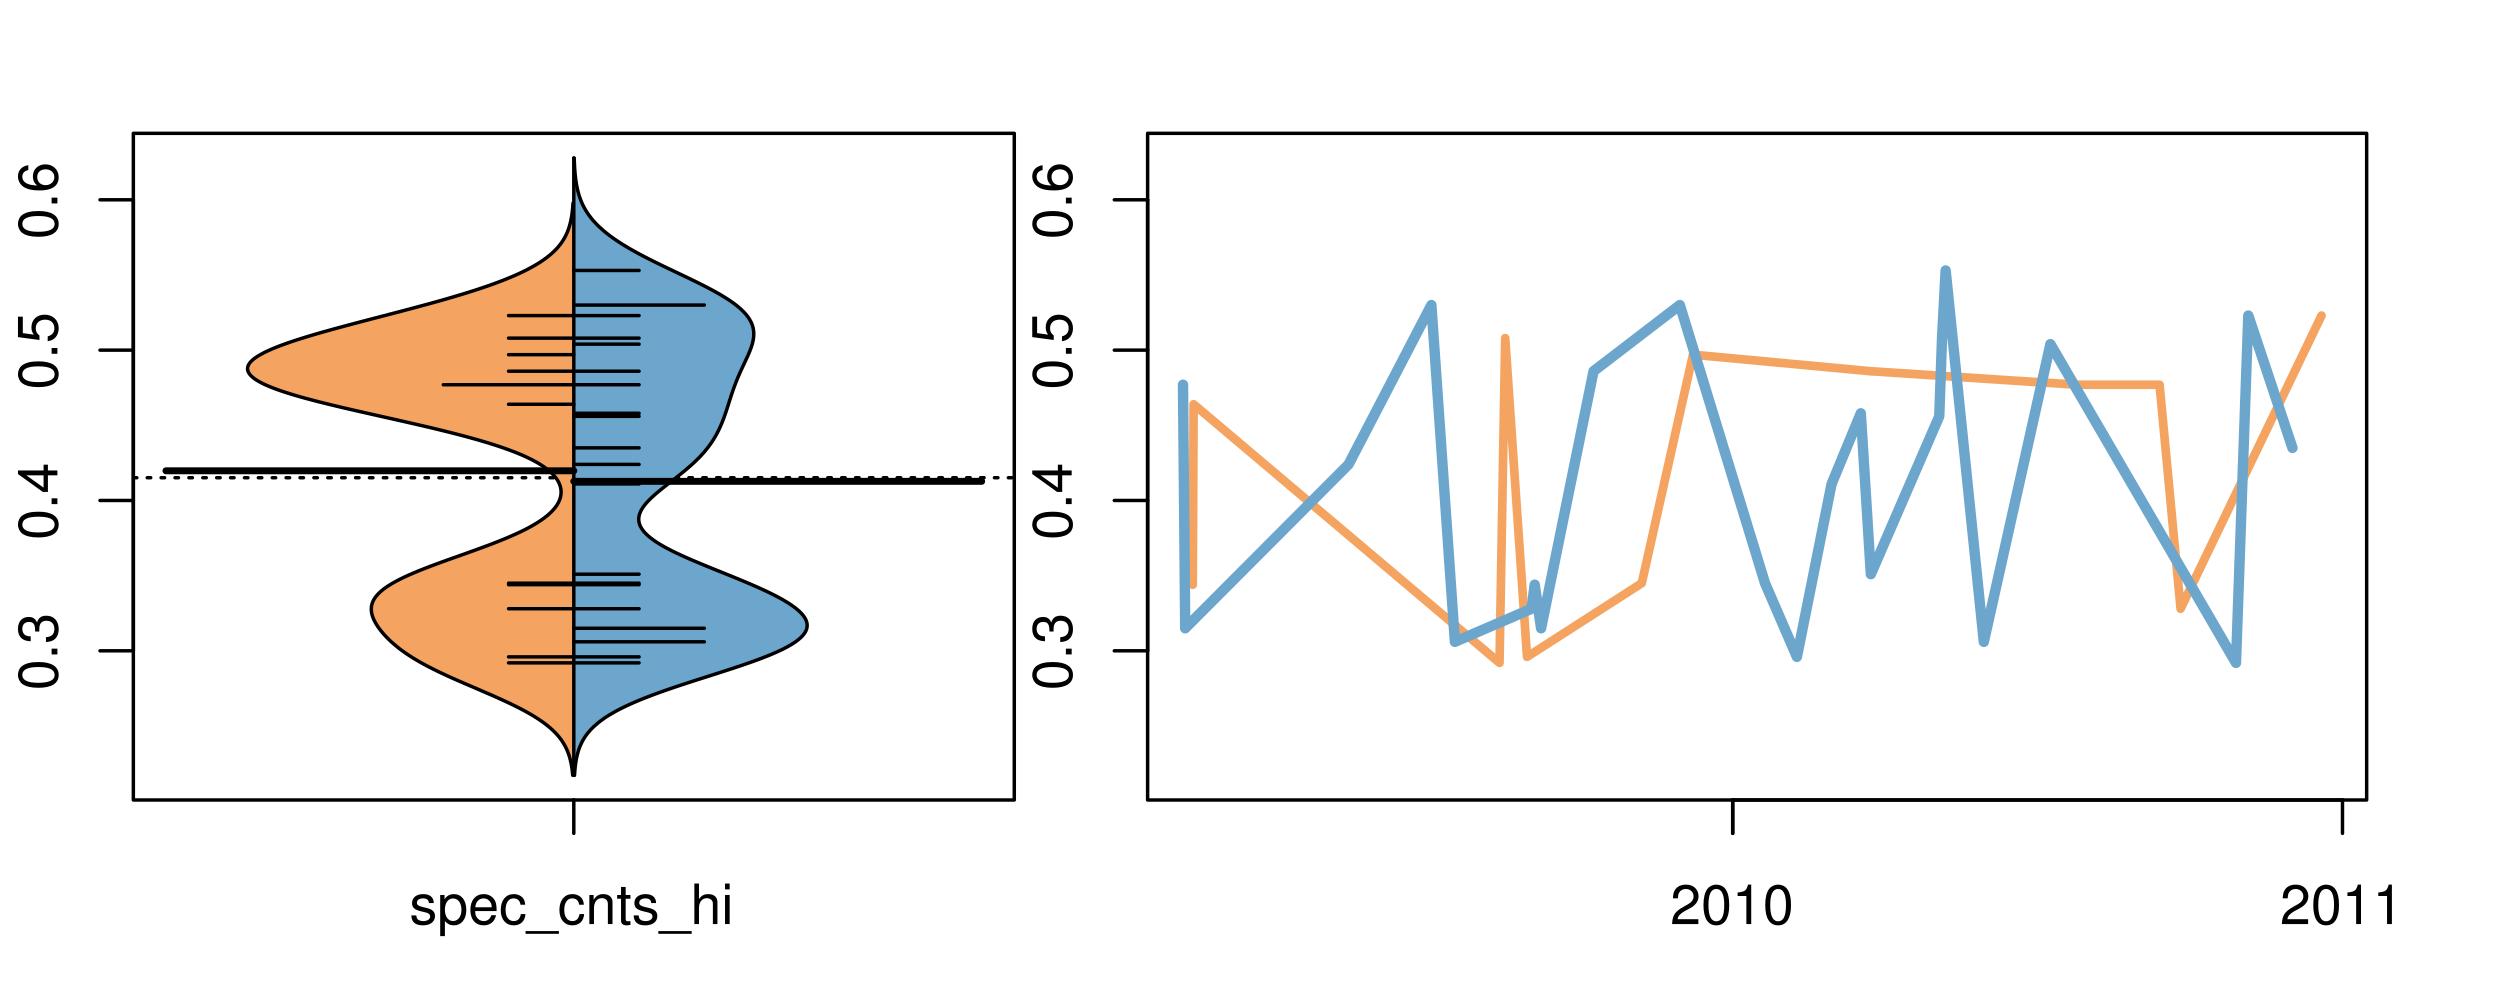 <?xml version="1.0" encoding="UTF-8"?>
<svg xmlns="http://www.w3.org/2000/svg" xmlns:xlink="http://www.w3.org/1999/xlink" width="540pt" height="216pt" viewBox="0 0 540 216" version="1.1">
<defs>
<g>
<symbol overflow="visible" id="glyph0-0">
<path style="stroke:none;" d="M -8.516 -3.297 C -8.516 -2.516 -8.156 -1.781 -7.578 -1.344 C -6.828 -0.797 -5.688 -0.516 -4.109 -0.516 C -1.25 -0.516 0.281 -1.469 0.281 -3.297 C 0.281 -5.094 -1.25 -6.078 -4.047 -6.078 C -5.703 -6.078 -6.797 -5.812 -7.578 -5.25 C -8.172 -4.812 -8.516 -4.109 -8.516 -3.297 Z M -7.578 -3.297 C -7.578 -4.438 -6.422 -5 -4.141 -5 C -1.734 -5 -0.594 -4.453 -0.594 -3.281 C -0.594 -2.156 -1.781 -1.594 -4.109 -1.594 C -6.438 -1.594 -7.578 -2.156 -7.578 -3.297 Z M -7.578 -3.297 "/>
</symbol>
<symbol overflow="visible" id="glyph0-1">
<path style="stroke:none;" d="M -1.25 -2.297 L -1.25 -1.047 L 0 -1.047 L 0 -2.297 Z M -1.25 -2.297 "/>
</symbol>
<symbol overflow="visible" id="glyph0-2">
<path style="stroke:none;" d="M -3.906 -2.656 L -3.906 -3.234 C -3.906 -4.391 -3.391 -4.984 -2.359 -4.984 C -1.297 -4.984 -0.656 -4.328 -0.656 -3.234 C -0.656 -2.078 -1.234 -1.516 -2.469 -1.438 L -2.469 -0.391 C -1.781 -0.438 -1.344 -0.547 -0.953 -0.75 C -0.141 -1.188 0.281 -2.031 0.281 -3.188 C 0.281 -4.938 -0.766 -6.078 -2.375 -6.078 C -3.453 -6.078 -4.062 -5.656 -4.406 -4.625 C -4.719 -5.422 -5.312 -5.812 -6.172 -5.812 C -7.625 -5.812 -8.516 -4.844 -8.516 -3.234 C -8.516 -1.516 -7.578 -0.594 -5.766 -0.562 L -5.766 -1.625 C -6.281 -1.625 -6.562 -1.688 -6.828 -1.812 C -7.297 -2.047 -7.578 -2.578 -7.578 -3.234 C -7.578 -4.172 -7.031 -4.734 -6.125 -4.734 C -5.531 -4.734 -5.172 -4.531 -4.984 -4.062 C -4.859 -3.766 -4.812 -3.391 -4.797 -2.656 Z M -3.906 -2.656 "/>
</symbol>
<symbol overflow="visible" id="glyph0-3">
<path style="stroke:none;" d="M -2.047 -3.922 L 0 -3.922 L 0 -4.984 L -2.047 -4.984 L -2.047 -6.234 L -2.984 -6.234 L -2.984 -4.984 L -8.516 -4.984 L -8.516 -4.203 L -3.156 -0.344 L -2.047 -0.344 Z M -2.984 -3.922 L -2.984 -1.266 L -6.703 -3.922 Z M -2.984 -3.922 "/>
</symbol>
<symbol overflow="visible" id="glyph0-4">
<path style="stroke:none;" d="M -8.516 -5.719 L -8.516 -1.312 L -3.875 -0.688 L -3.875 -1.656 C -4.469 -2.141 -4.672 -2.562 -4.672 -3.219 C -4.672 -4.359 -3.891 -5.078 -2.625 -5.078 C -1.406 -5.078 -0.656 -4.375 -0.656 -3.219 C -0.656 -2.297 -1.125 -1.734 -2.094 -1.469 L -2.094 -0.422 C -1.391 -0.562 -1.062 -0.688 -0.75 -0.938 C -0.094 -1.422 0.281 -2.281 0.281 -3.234 C 0.281 -4.953 -0.969 -6.156 -2.766 -6.156 C -4.453 -6.156 -5.609 -5.047 -5.609 -3.406 C -5.609 -2.812 -5.453 -2.328 -5.094 -1.844 L -7.469 -2.172 L -7.469 -5.719 Z M -8.516 -5.719 "/>
</symbol>
<symbol overflow="visible" id="glyph0-5">
<path style="stroke:none;" d="M -6.281 -5.969 C -7.688 -5.766 -8.516 -4.859 -8.516 -3.562 C -8.516 -2.625 -8.047 -1.781 -7.297 -1.281 C -6.469 -0.75 -5.422 -0.516 -3.875 -0.516 C -2.453 -0.516 -1.531 -0.734 -0.781 -1.234 C -0.094 -1.688 0.281 -2.438 0.281 -3.375 C 0.281 -4.984 -0.922 -6.156 -2.594 -6.156 C -4.172 -6.156 -5.297 -5.078 -5.297 -3.547 C -5.297 -2.719 -4.969 -2.047 -4.344 -1.594 C -6.422 -1.609 -7.578 -2.281 -7.578 -3.484 C -7.578 -4.234 -7.109 -4.75 -6.281 -4.922 Z M -4.359 -3.422 C -4.359 -4.438 -3.641 -5.078 -2.516 -5.078 C -1.438 -5.078 -0.656 -4.359 -0.656 -3.391 C -0.656 -2.406 -1.469 -1.656 -2.562 -1.656 C -3.625 -1.656 -4.359 -2.375 -4.359 -3.422 Z M -4.359 -3.422 "/>
</symbol>
<symbol overflow="visible" id="glyph0-6">
<path style="stroke:none;" d="M -8.75 -5.938 L -8.75 -4.938 L -5.5 -4.938 C -6.125 -4.531 -6.469 -3.859 -6.469 -3.016 C -6.469 -1.375 -5.156 -0.312 -3.156 -0.312 C -1.031 -0.312 0.281 -1.359 0.281 -3.047 C 0.281 -3.906 -0.047 -4.516 -0.828 -5.047 L 0 -5.047 L 0 -5.938 Z M -5.531 -3.188 C -5.531 -4.266 -4.578 -4.938 -3.078 -4.938 C -1.625 -4.938 -0.656 -4.25 -0.656 -3.188 C -0.656 -2.094 -1.625 -1.359 -3.094 -1.359 C -4.562 -1.359 -5.531 -2.094 -5.531 -3.188 Z M -5.531 -3.188 "/>
</symbol>
<symbol overflow="visible" id="glyph0-7">
<path style="stroke:none;" d="M -6.281 -3.094 L -6.281 -2.047 L -7.266 -2.047 C -7.688 -2.047 -7.906 -2.297 -7.906 -2.75 C -7.906 -2.828 -7.906 -2.875 -7.891 -3.094 L -8.719 -3.094 C -8.766 -2.875 -8.781 -2.734 -8.781 -2.531 C -8.781 -1.609 -8.25 -1.062 -7.359 -1.062 L -6.281 -1.062 L -6.281 -0.219 L -5.469 -0.219 L -5.469 -1.062 L 0 -1.062 L 0 -2.047 L -5.469 -2.047 L -5.469 -3.094 Z M -6.281 -3.094 "/>
</symbol>
<symbol overflow="visible" id="glyph0-8">
<path style="stroke:none;" d="M 1.516 -6.938 L 1.516 0.266 L 2.109 0.266 L 2.109 -6.938 Z M 1.516 -6.938 "/>
</symbol>
<symbol overflow="visible" id="glyph0-9">
<path style="stroke:none;" d="M -6.469 -3.266 C -6.469 -1.5 -5.203 -0.438 -3.094 -0.438 C -0.984 -0.438 0.281 -1.484 0.281 -3.281 C 0.281 -5.047 -0.984 -6.125 -3.047 -6.125 C -5.219 -6.125 -6.469 -5.078 -6.469 -3.266 Z M -5.547 -3.281 C -5.547 -4.406 -4.625 -5.078 -3.062 -5.078 C -1.578 -5.078 -0.641 -4.375 -0.641 -3.281 C -0.641 -2.156 -1.578 -1.469 -3.094 -1.469 C -4.609 -1.469 -5.547 -2.156 -5.547 -3.281 Z M -5.547 -3.281 "/>
</symbol>
<symbol overflow="visible" id="glyph0-10">
<path style="stroke:none;" d="M -8.75 -1.828 L -8.75 -0.812 L 0 -0.812 L 0 -1.828 Z M -8.75 -1.828 "/>
</symbol>
<symbol overflow="visible" id="glyph0-11">
<path style="stroke:none;" d="M 0 -3.422 L -6.281 -5.828 L -6.281 -4.703 L -1.188 -2.922 L -6.281 -1.25 L -6.281 -0.125 L 0 -2.328 Z M 0 -3.422 "/>
</symbol>
<symbol overflow="visible" id="glyph0-12">
<path style="stroke:none;" d="M -0.594 -6.422 C -0.562 -6.312 -0.562 -6.266 -0.562 -6.203 C -0.562 -5.859 -0.75 -5.656 -1.062 -5.656 L -4.75 -5.656 C -5.875 -5.656 -6.469 -4.844 -6.469 -3.297 C -6.469 -2.391 -6.203 -1.625 -5.734 -1.219 C -5.406 -0.922 -5.047 -0.797 -4.422 -0.781 L -4.422 -1.781 C -5.203 -1.875 -5.547 -2.328 -5.547 -3.266 C -5.547 -4.156 -5.203 -4.672 -4.609 -4.672 L -4.344 -4.672 C -3.922 -4.672 -3.75 -4.422 -3.641 -3.625 C -3.469 -2.203 -3.422 -1.984 -3.266 -1.609 C -2.969 -0.875 -2.406 -0.5 -1.578 -0.5 C -0.438 -0.5 0.281 -1.297 0.281 -2.562 C 0.281 -3.359 0 -4 -0.641 -4.703 C -0.016 -4.781 0.281 -5.094 0.281 -5.734 C 0.281 -5.938 0.25 -6.094 0.172 -6.422 Z M -1.984 -4.672 C -1.641 -4.672 -1.438 -4.578 -1.156 -4.266 C -0.797 -3.859 -0.594 -3.375 -0.594 -2.781 C -0.594 -2 -0.969 -1.547 -1.609 -1.547 C -2.266 -1.547 -2.609 -1.984 -2.766 -3.062 C -2.906 -4.109 -2.953 -4.328 -3.109 -4.672 Z M -1.984 -4.672 "/>
</symbol>
<symbol overflow="visible" id="glyph0-13">
<path style="stroke:none;" d="M 0 -5.781 L -6.281 -5.781 L -6.281 -4.781 L -2.719 -4.781 C -1.438 -4.781 -0.594 -4.109 -0.594 -3.078 C -0.594 -2.281 -1.078 -1.781 -1.844 -1.781 L -6.281 -1.781 L -6.281 -0.781 L -1.438 -0.781 C -0.391 -0.781 0.281 -1.562 0.281 -2.781 C 0.281 -3.703 -0.047 -4.297 -0.875 -4.891 L 0 -4.891 Z M 0 -5.781 "/>
</symbol>
<symbol overflow="visible" id="glyph0-14">
<path style="stroke:none;" d="M -2.812 -6.156 C -3.766 -6.156 -4.344 -6.078 -4.812 -5.906 C -5.844 -5.5 -6.469 -4.531 -6.469 -3.359 C -6.469 -1.609 -5.125 -0.484 -3.062 -0.484 C -1 -0.484 0.281 -1.578 0.281 -3.344 C 0.281 -4.781 -0.547 -5.766 -1.906 -6.031 L -1.906 -5.016 C -1.078 -4.734 -0.641 -4.172 -0.641 -3.375 C -0.641 -2.734 -0.938 -2.203 -1.469 -1.859 C -1.828 -1.625 -2.188 -1.531 -2.812 -1.531 Z M -3.625 -1.547 C -4.781 -1.625 -5.547 -2.344 -5.547 -3.344 C -5.547 -4.328 -4.734 -5.094 -3.703 -5.094 C -3.672 -5.094 -3.641 -5.094 -3.625 -5.078 Z M -3.625 -1.547 "/>
</symbol>
<symbol overflow="visible" id="glyph1-0">
<path style="stroke:none;" d="M 5.25 -4.531 C 5.25 -5.766 4.422 -6.469 2.969 -6.469 C 1.516 -6.469 0.562 -5.719 0.562 -4.547 C 0.562 -3.562 1.062 -3.094 2.562 -2.734 L 3.484 -2.516 C 4.188 -2.344 4.469 -2.094 4.469 -1.625 C 4.469 -1.047 3.875 -0.641 3 -0.641 C 2.453 -0.641 2 -0.797 1.75 -1.062 C 1.594 -1.25 1.531 -1.422 1.469 -1.875 L 0.406 -1.875 C 0.453 -0.422 1.266 0.281 2.922 0.281 C 4.5 0.281 5.516 -0.5 5.516 -1.719 C 5.516 -2.656 4.984 -3.172 3.734 -3.469 L 2.766 -3.703 C 1.953 -3.891 1.609 -4.156 1.609 -4.594 C 1.609 -5.172 2.125 -5.547 2.938 -5.547 C 3.75 -5.547 4.172 -5.203 4.203 -4.531 Z M 5.25 -4.531 "/>
</symbol>
<symbol overflow="visible" id="glyph1-1">
<path style="stroke:none;" d="M 0.641 2.609 L 1.656 2.609 L 1.656 -0.656 C 2.188 -0.016 2.766 0.281 3.594 0.281 C 5.203 0.281 6.281 -1.031 6.281 -3.031 C 6.281 -5.141 5.25 -6.469 3.578 -6.469 C 2.719 -6.469 2.047 -6.078 1.578 -5.344 L 1.578 -6.281 L 0.641 -6.281 Z M 3.406 -5.531 C 4.516 -5.531 5.234 -4.562 5.234 -3.062 C 5.234 -1.625 4.5 -0.656 3.406 -0.656 C 2.359 -0.656 1.656 -1.625 1.656 -3.094 C 1.656 -4.578 2.359 -5.531 3.406 -5.531 Z M 3.406 -5.531 "/>
</symbol>
<symbol overflow="visible" id="glyph1-2">
<path style="stroke:none;" d="M 6.156 -2.812 C 6.156 -3.766 6.078 -4.344 5.906 -4.812 C 5.5 -5.844 4.531 -6.469 3.359 -6.469 C 1.609 -6.469 0.484 -5.125 0.484 -3.062 C 0.484 -1 1.578 0.281 3.344 0.281 C 4.781 0.281 5.766 -0.547 6.031 -1.906 L 5.016 -1.906 C 4.734 -1.078 4.172 -0.641 3.375 -0.641 C 2.734 -0.641 2.203 -0.938 1.859 -1.469 C 1.625 -1.828 1.531 -2.188 1.531 -2.812 Z M 1.547 -3.625 C 1.625 -4.781 2.344 -5.547 3.344 -5.547 C 4.328 -5.547 5.094 -4.734 5.094 -3.703 C 5.094 -3.672 5.094 -3.641 5.078 -3.625 Z M 1.547 -3.625 "/>
</symbol>
<symbol overflow="visible" id="glyph1-3">
<path style="stroke:none;" d="M 5.656 -4.172 C 5.609 -4.781 5.469 -5.188 5.234 -5.531 C 4.797 -6.125 4.047 -6.469 3.172 -6.469 C 1.469 -6.469 0.375 -5.125 0.375 -3.031 C 0.375 -1.016 1.453 0.281 3.156 0.281 C 4.656 0.281 5.609 -0.625 5.719 -2.156 L 4.719 -2.156 C 4.547 -1.156 4.031 -0.641 3.188 -0.641 C 2.078 -0.641 1.422 -1.547 1.422 -3.031 C 1.422 -4.609 2.062 -5.547 3.156 -5.547 C 4 -5.547 4.531 -5.047 4.641 -4.172 Z M 5.656 -4.172 "/>
</symbol>
<symbol overflow="visible" id="glyph1-4">
<path style="stroke:none;" d="M 6.938 1.516 L -0.266 1.516 L -0.266 2.109 L 6.938 2.109 Z M 6.938 1.516 "/>
</symbol>
<symbol overflow="visible" id="glyph1-5">
<path style="stroke:none;" d="M 0.844 -6.281 L 0.844 0 L 1.844 0 L 1.844 -3.469 C 1.844 -4.75 2.516 -5.594 3.547 -5.594 C 4.344 -5.594 4.844 -5.109 4.844 -4.359 L 4.844 0 L 5.844 0 L 5.844 -4.75 C 5.844 -5.797 5.062 -6.469 3.859 -6.469 C 2.922 -6.469 2.312 -6.109 1.766 -5.234 L 1.766 -6.281 Z M 0.844 -6.281 "/>
</symbol>
<symbol overflow="visible" id="glyph1-6">
<path style="stroke:none;" d="M 3.047 -6.281 L 2.016 -6.281 L 2.016 -8.016 L 1.016 -8.016 L 1.016 -6.281 L 0.172 -6.281 L 0.172 -5.469 L 1.016 -5.469 L 1.016 -0.719 C 1.016 -0.078 1.453 0.281 2.234 0.281 C 2.469 0.281 2.719 0.25 3.047 0.188 L 3.047 -0.641 C 2.922 -0.609 2.766 -0.594 2.562 -0.594 C 2.141 -0.594 2.016 -0.719 2.016 -1.156 L 2.016 -5.469 L 3.047 -5.469 Z M 3.047 -6.281 "/>
</symbol>
<symbol overflow="visible" id="glyph1-7">
<path style="stroke:none;" d="M 0.844 -8.75 L 0.844 0 L 1.844 0 L 1.844 -3.469 C 1.844 -4.75 2.516 -5.594 3.547 -5.594 C 3.859 -5.594 4.188 -5.484 4.422 -5.297 C 4.719 -5.094 4.844 -4.797 4.844 -4.359 L 4.844 0 L 5.828 0 L 5.828 -4.75 C 5.828 -5.812 5.078 -6.469 3.859 -6.469 C 2.969 -6.469 2.422 -6.188 1.844 -5.422 L 1.844 -8.75 Z M 0.844 -8.75 "/>
</symbol>
<symbol overflow="visible" id="glyph1-8">
<path style="stroke:none;" d="M 1.797 -6.281 L 0.797 -6.281 L 0.797 0 L 1.797 0 Z M 1.797 -8.75 L 0.797 -8.75 L 0.797 -7.484 L 1.797 -7.484 Z M 1.797 -8.75 "/>
</symbol>
<symbol overflow="visible" id="glyph1-9">
<path style="stroke:none;" d="M 6.078 -1.047 L 1.594 -1.047 C 1.703 -1.734 2.094 -2.188 3.125 -2.797 L 4.328 -3.438 C 5.516 -4.094 6.125 -4.969 6.125 -6.016 C 6.125 -6.719 5.844 -7.375 5.344 -7.844 C 4.844 -8.297 4.219 -8.516 3.406 -8.516 C 2.328 -8.516 1.531 -8.125 1.062 -7.406 C 0.75 -6.953 0.625 -6.422 0.594 -5.562 L 1.656 -5.562 C 1.688 -6.125 1.766 -6.484 1.906 -6.75 C 2.188 -7.266 2.734 -7.578 3.375 -7.578 C 4.328 -7.578 5.047 -6.906 5.047 -5.984 C 5.047 -5.312 4.656 -4.734 3.906 -4.312 L 2.797 -3.688 C 1.016 -2.672 0.5 -1.875 0.406 0 L 6.078 0 Z M 6.078 -1.047 "/>
</symbol>
<symbol overflow="visible" id="glyph1-10">
<path style="stroke:none;" d="M 3.297 -8.516 C 2.516 -8.516 1.781 -8.156 1.344 -7.578 C 0.797 -6.828 0.516 -5.688 0.516 -4.109 C 0.516 -1.25 1.469 0.281 3.297 0.281 C 5.094 0.281 6.078 -1.25 6.078 -4.047 C 6.078 -5.703 5.812 -6.797 5.25 -7.578 C 4.812 -8.172 4.109 -8.516 3.297 -8.516 Z M 3.297 -7.578 C 4.438 -7.578 5 -6.422 5 -4.141 C 5 -1.734 4.453 -0.594 3.281 -0.594 C 2.156 -0.594 1.594 -1.781 1.594 -4.109 C 1.594 -6.438 2.156 -7.578 3.297 -7.578 Z M 3.297 -7.578 "/>
</symbol>
<symbol overflow="visible" id="glyph1-11">
<path style="stroke:none;" d="M 3.109 -6.062 L 3.109 0 L 4.156 0 L 4.156 -8.516 L 3.469 -8.516 C 3.094 -7.203 2.859 -7.016 1.219 -6.812 L 1.219 -6.062 Z M 3.109 -6.062 "/>
</symbol>
</g>
<clipPath id="clip1">
  <path d="M 28.801 28.801 L 220.086 28.801 L 220.086 173.801 L 28.801 173.801 Z M 28.801 28.801 "/>
</clipPath>
<clipPath id="clip2">
  <path d="M 247.887 28.801 L 512.199 28.801 L 512.199 173.801 L 247.887 173.801 Z M 247.887 28.801 "/>
</clipPath>
<clipPath id="clip3">
  <path d="M 233.484 14.398 L 526.598 14.398 L 526.598 188.199 L 233.484 188.199 Z M 233.484 14.398 "/>
</clipPath>
<clipPath id="clip4">
  <path d="M 247.887 28.801 L 512.199 28.801 L 512.199 173.801 L 247.887 173.801 Z M 247.887 28.801 "/>
</clipPath>
</defs>
<g id="surface366">
<path style="fill:none;stroke-width:0.75;stroke-linecap:round;stroke-linejoin:round;stroke:rgb(0%,0%,0%);stroke-opacity:1;stroke-miterlimit:10;" d="M 28.801 172.801 L 219.086 172.801 L 219.086 28.801 L 28.801 28.801 L 28.801 172.801 "/>
<path style="fill:none;stroke-width:0.75;stroke-linecap:round;stroke-linejoin:round;stroke:rgb(0%,0%,0%);stroke-opacity:1;stroke-miterlimit:10;" d="M 28.801 140.578 L 28.801 43.16 "/>
<path style="fill:none;stroke-width:0.75;stroke-linecap:round;stroke-linejoin:round;stroke:rgb(0%,0%,0%);stroke-opacity:1;stroke-miterlimit:10;" d="M 28.801 140.578 L 21.602 140.578 "/>
<path style="fill:none;stroke-width:0.75;stroke-linecap:round;stroke-linejoin:round;stroke:rgb(0%,0%,0%);stroke-opacity:1;stroke-miterlimit:10;" d="M 28.801 108.105 L 21.602 108.105 "/>
<path style="fill:none;stroke-width:0.75;stroke-linecap:round;stroke-linejoin:round;stroke:rgb(0%,0%,0%);stroke-opacity:1;stroke-miterlimit:10;" d="M 28.801 75.633 L 21.602 75.633 "/>
<path style="fill:none;stroke-width:0.75;stroke-linecap:round;stroke-linejoin:round;stroke:rgb(0%,0%,0%);stroke-opacity:1;stroke-miterlimit:10;" d="M 28.801 43.16 L 21.602 43.16 "/>
<g style="fill:rgb(0%,0%,0%);fill-opacity:1;">
  <use xlink:href="#glyph0-0" x="12.396" y="149.078"/>
  <use xlink:href="#glyph0-1" x="12.396" y="142.406"/>
  <use xlink:href="#glyph0-2" x="12.396" y="139.07"/>
</g>
<g style="fill:rgb(0%,0%,0%);fill-opacity:1;">
  <use xlink:href="#glyph0-0" x="12.396" y="116.605"/>
  <use xlink:href="#glyph0-1" x="12.396" y="109.934"/>
  <use xlink:href="#glyph0-3" x="12.396" y="106.598"/>
</g>
<g style="fill:rgb(0%,0%,0%);fill-opacity:1;">
  <use xlink:href="#glyph0-0" x="12.396" y="84.133"/>
  <use xlink:href="#glyph0-1" x="12.396" y="77.461"/>
  <use xlink:href="#glyph0-4" x="12.396" y="74.125"/>
</g>
<g style="fill:rgb(0%,0%,0%);fill-opacity:1;">
  <use xlink:href="#glyph0-0" x="12.396" y="51.66"/>
  <use xlink:href="#glyph0-1" x="12.396" y="44.988"/>
  <use xlink:href="#glyph0-5" x="12.396" y="41.652"/>
</g>
<path style="fill:none;stroke-width:0.75;stroke-linecap:round;stroke-linejoin:round;stroke:rgb(0%,0%,0%);stroke-opacity:1;stroke-miterlimit:10;" d="M 123.941 172.801 L 123.941 172.801 "/>
<path style="fill:none;stroke-width:0.75;stroke-linecap:round;stroke-linejoin:round;stroke:rgb(0%,0%,0%);stroke-opacity:1;stroke-miterlimit:10;" d="M 123.941 172.801 L 123.941 180 "/>
<g style="fill:rgb(0%,0%,0%);fill-opacity:1;">
  <use xlink:href="#glyph1-0" x="88.441" y="199.596"/>
  <use xlink:href="#glyph1-1" x="94.441" y="199.596"/>
  <use xlink:href="#glyph1-2" x="101.113" y="199.596"/>
  <use xlink:href="#glyph1-3" x="107.785" y="199.596"/>
  <use xlink:href="#glyph1-4" x="113.785" y="199.596"/>
  <use xlink:href="#glyph1-3" x="120.457" y="199.596"/>
  <use xlink:href="#glyph1-5" x="126.457" y="199.596"/>
  <use xlink:href="#glyph1-6" x="133.129" y="199.596"/>
  <use xlink:href="#glyph1-0" x="136.465" y="199.596"/>
  <use xlink:href="#glyph1-4" x="142.465" y="199.596"/>
  <use xlink:href="#glyph1-7" x="149.137" y="199.596"/>
  <use xlink:href="#glyph1-8" x="155.809" y="199.596"/>
</g>
<g clip-path="url(#clip1)" clip-rule="nonzero">
<path style="fill:none;stroke-width:0.75;stroke-linecap:round;stroke-linejoin:round;stroke:rgb(0%,0%,0%);stroke-opacity:1;stroke-dasharray:0.75,2.25;stroke-miterlimit:10;" d="M 28.801 103.188 L 219.086 103.188 "/>
<path style=" stroke:none;fill-rule:nonzero;fill:rgb(95.686%,64.314%,37.647%);fill-opacity:1;" d="M 123.941 43.875 L 123.773 43.875 L 123.758 44.117 L 123.699 44.844 L 123.652 45.328 L 123.625 45.566 L 123.598 45.809 L 123.535 46.293 L 123.5 46.535 L 123.461 46.777 L 123.375 47.262 L 123.328 47.504 L 123.273 47.746 L 123.223 47.988 L 123.16 48.23 L 123.098 48.469 L 123.031 48.711 L 122.961 48.953 L 122.805 49.438 L 122.625 49.922 L 122.527 50.164 L 122.422 50.406 L 122.312 50.648 L 122.195 50.891 L 122.07 51.133 L 121.938 51.371 L 121.797 51.613 L 121.652 51.855 L 121.496 52.098 L 121.332 52.34 L 121.16 52.582 L 120.98 52.824 L 120.785 53.066 L 120.586 53.309 L 120.375 53.551 L 120.152 53.793 L 119.918 54.035 L 119.68 54.273 L 119.422 54.516 L 119.156 54.758 L 118.879 55 L 118.586 55.242 L 118.281 55.484 L 117.969 55.727 L 117.637 55.969 L 117.293 56.211 L 116.941 56.453 L 116.566 56.695 L 116.184 56.938 L 115.785 57.176 L 115.371 57.418 L 114.941 57.66 L 114.5 57.902 L 114.039 58.145 L 113.57 58.387 L 113.082 58.629 L 112.574 58.871 L 112.059 59.113 L 111.523 59.355 L 110.973 59.598 L 110.406 59.84 L 109.824 60.078 L 109.227 60.32 L 108.617 60.562 L 107.988 60.805 L 107.344 61.047 L 106.691 61.289 L 106.016 61.531 L 105.328 61.773 L 104.629 62.016 L 103.91 62.258 L 103.18 62.5 L 102.441 62.742 L 101.68 62.98 L 100.91 63.223 L 100.129 63.465 L 99.332 63.707 L 98.523 63.949 L 97.707 64.191 L 96.875 64.434 L 96.035 64.676 L 95.188 64.918 L 94.324 65.16 L 93.457 65.402 L 92.578 65.645 L 91.691 65.883 L 90.801 66.125 L 89.898 66.367 L 88.992 66.609 L 88.082 66.852 L 87.168 67.094 L 85.324 67.578 L 84.398 67.82 L 81.609 68.547 L 80.684 68.785 L 79.754 69.027 L 78.828 69.27 L 76.984 69.754 L 76.07 69.996 L 75.16 70.238 L 74.258 70.48 L 73.363 70.723 L 72.473 70.965 L 71.594 71.207 L 70.727 71.449 L 69.867 71.688 L 69.016 71.93 L 68.184 72.172 L 67.363 72.414 L 66.555 72.656 L 65.766 72.898 L 64.988 73.141 L 64.227 73.383 L 63.492 73.625 L 62.77 73.867 L 62.066 74.109 L 61.391 74.352 L 60.73 74.59 L 60.098 74.832 L 59.488 75.074 L 58.898 75.316 L 58.34 75.559 L 57.809 75.801 L 57.297 76.043 L 56.816 76.285 L 56.371 76.527 L 55.945 76.77 L 55.559 77.012 L 55.203 77.254 L 54.867 77.492 L 54.582 77.734 L 54.32 77.977 L 54.086 78.219 L 53.902 78.461 L 53.746 78.703 L 53.613 78.945 L 53.539 79.188 L 53.488 79.43 L 53.465 79.672 L 53.5 79.914 L 53.559 80.156 L 53.652 80.395 L 53.797 80.637 L 53.969 80.879 L 54.176 81.121 L 54.43 81.363 L 54.715 81.605 L 55.035 81.848 L 55.398 82.09 L 55.793 82.332 L 56.227 82.574 L 56.699 82.816 L 57.199 83.059 L 57.738 83.297 L 58.312 83.539 L 58.914 83.781 L 59.555 84.023 L 60.23 84.266 L 60.926 84.508 L 61.66 84.75 L 62.422 84.992 L 63.207 85.234 L 64.027 85.477 L 64.867 85.719 L 65.727 85.961 L 66.621 86.199 L 67.531 86.441 L 68.461 86.684 L 69.418 86.926 L 70.387 87.168 L 71.367 87.41 L 72.375 87.652 L 73.387 87.895 L 74.414 88.137 L 75.457 88.379 L 76.504 88.621 L 77.559 88.863 L 78.625 89.102 L 80.766 89.586 L 81.844 89.828 L 82.918 90.07 L 83.996 90.312 L 86.145 90.797 L 87.211 91.039 L 88.273 91.281 L 89.332 91.523 L 90.379 91.766 L 91.418 92.004 L 92.449 92.246 L 93.465 92.488 L 94.469 92.73 L 95.465 92.973 L 96.441 93.215 L 97.406 93.457 L 98.359 93.699 L 99.289 93.941 L 100.203 94.184 L 101.105 94.426 L 101.98 94.668 L 102.84 94.906 L 103.688 95.148 L 104.504 95.391 L 105.309 95.633 L 106.09 95.875 L 106.848 96.117 L 107.59 96.359 L 108.309 96.602 L 109.004 96.844 L 109.684 97.086 L 110.34 97.328 L 110.969 97.57 L 111.582 97.809 L 112.172 98.051 L 112.738 98.293 L 113.293 98.535 L 113.816 98.777 L 114.32 99.02 L 114.812 99.262 L 115.273 99.504 L 115.719 99.746 L 116.148 99.988 L 116.551 100.23 L 116.938 100.473 L 117.309 100.711 L 117.656 100.953 L 117.984 101.195 L 118.301 101.438 L 118.59 101.68 L 118.867 101.922 L 119.133 102.164 L 119.371 102.406 L 119.598 102.648 L 119.812 102.891 L 120.004 103.133 L 120.184 103.375 L 120.348 103.613 L 120.496 103.855 L 120.629 104.098 L 120.75 104.34 L 120.852 104.582 L 120.945 104.824 L 121.02 105.066 L 121.082 105.309 L 121.129 105.551 L 121.164 105.793 L 121.184 106.035 L 121.195 106.277 L 121.188 106.516 L 121.168 106.758 L 121.137 107 L 121.09 107.242 L 121.031 107.484 L 120.961 107.727 L 120.871 107.969 L 120.773 108.211 L 120.66 108.453 L 120.531 108.695 L 120.391 108.938 L 120.242 109.18 L 120.07 109.418 L 119.891 109.66 L 119.695 109.902 L 119.484 110.145 L 119.258 110.387 L 119.023 110.629 L 118.766 110.871 L 118.5 111.113 L 118.219 111.355 L 117.918 111.598 L 117.605 111.84 L 117.281 112.082 L 116.938 112.32 L 116.582 112.562 L 116.207 112.805 L 115.82 113.047 L 115.418 113.289 L 115 113.531 L 114.566 113.773 L 114.121 114.016 L 113.66 114.258 L 113.184 114.5 L 112.695 114.742 L 112.188 114.984 L 111.672 115.223 L 111.141 115.465 L 110.594 115.707 L 110.035 115.949 L 109.469 116.191 L 108.887 116.434 L 108.293 116.676 L 107.691 116.918 L 107.078 117.16 L 106.453 117.402 L 105.824 117.645 L 105.18 117.887 L 104.531 118.125 L 103.879 118.367 L 102.551 118.852 L 101.879 119.094 L 100.527 119.578 L 97.809 120.547 L 97.133 120.789 L 96.461 121.027 L 95.789 121.27 L 95.125 121.512 L 94.465 121.754 L 93.812 121.996 L 93.168 122.238 L 92.531 122.48 L 91.902 122.723 L 91.289 122.965 L 90.68 123.207 L 90.09 123.449 L 89.512 123.691 L 88.941 123.93 L 88.391 124.172 L 87.855 124.414 L 87.328 124.656 L 86.828 124.898 L 86.34 125.141 L 85.863 125.383 L 85.414 125.625 L 84.98 125.867 L 84.559 126.109 L 84.168 126.352 L 83.789 126.594 L 83.426 126.832 L 83.09 127.074 L 82.77 127.316 L 82.469 127.559 L 82.191 127.801 L 81.93 128.043 L 81.688 128.285 L 81.469 128.527 L 81.262 128.77 L 81.078 129.012 L 80.914 129.254 L 80.766 129.496 L 80.637 129.734 L 80.527 129.977 L 80.43 130.219 L 80.355 130.461 L 80.297 130.703 L 80.246 130.945 L 80.219 131.188 L 80.203 131.43 L 80.199 131.672 L 80.215 131.914 L 80.242 132.156 L 80.277 132.398 L 80.332 132.637 L 80.395 132.879 L 80.469 133.121 L 80.555 133.363 L 80.652 133.605 L 80.758 133.848 L 80.875 134.09 L 80.996 134.332 L 81.129 134.574 L 81.273 134.816 L 81.426 135.059 L 81.582 135.301 L 81.75 135.539 L 81.922 135.781 L 82.105 136.023 L 82.293 136.266 L 82.488 136.508 L 82.691 136.75 L 83.121 137.234 L 83.348 137.477 L 83.578 137.719 L 83.816 137.961 L 84.066 138.203 L 84.32 138.441 L 84.578 138.684 L 84.852 138.926 L 85.129 139.168 L 85.41 139.41 L 85.707 139.652 L 86.008 139.895 L 86.316 140.137 L 86.641 140.379 L 86.969 140.621 L 87.305 140.863 L 87.652 141.105 L 88.008 141.344 L 88.371 141.586 L 88.75 141.828 L 89.133 142.07 L 89.523 142.312 L 89.93 142.555 L 90.344 142.797 L 90.766 143.039 L 91.199 143.281 L 91.641 143.523 L 92.09 143.766 L 92.555 144.008 L 93.02 144.246 L 93.5 144.488 L 93.988 144.73 L 94.48 144.973 L 94.984 145.215 L 95.496 145.457 L 96.012 145.699 L 96.535 145.941 L 97.066 146.184 L 97.602 146.426 L 98.145 146.668 L 98.691 146.91 L 99.242 147.148 L 100.352 147.633 L 104.852 149.57 L 105.406 149.812 L 105.961 150.051 L 106.512 150.293 L 107.059 150.535 L 107.602 150.777 L 108.137 151.02 L 108.668 151.262 L 109.191 151.504 L 109.711 151.746 L 110.219 151.988 L 110.723 152.23 L 111.215 152.473 L 112.176 152.953 L 112.641 153.195 L 113.098 153.438 L 113.543 153.68 L 113.98 153.922 L 114.406 154.164 L 114.82 154.406 L 115.223 154.648 L 115.621 154.891 L 116 155.133 L 116.367 155.375 L 116.73 155.617 L 117.074 155.855 L 117.414 156.098 L 117.742 156.34 L 118.051 156.582 L 118.355 156.824 L 118.648 157.066 L 118.926 157.309 L 119.199 157.551 L 119.457 157.793 L 119.703 158.035 L 119.945 158.277 L 120.172 158.52 L 120.391 158.758 L 120.598 159 L 120.797 159.242 L 120.984 159.484 L 121.168 159.727 L 121.34 159.969 L 121.5 160.211 L 121.656 160.453 L 121.805 160.695 L 121.941 160.938 L 122.074 161.18 L 122.199 161.422 L 122.316 161.66 L 122.43 161.902 L 122.633 162.387 L 122.727 162.629 L 122.812 162.871 L 122.895 163.113 L 122.973 163.355 L 123.043 163.598 L 123.109 163.84 L 123.172 164.082 L 123.23 164.324 L 123.285 164.562 L 123.34 164.805 L 123.387 165.047 L 123.473 165.531 L 123.508 165.773 L 123.547 166.016 L 123.609 166.5 L 123.664 166.984 L 123.688 167.227 L 123.711 167.465 L 123.941 167.465 Z M 123.941 43.875 "/>
<path style="fill:none;stroke-width:0.75;stroke-linecap:round;stroke-linejoin:round;stroke:rgb(0%,0%,0%);stroke-opacity:1;stroke-miterlimit:10;" d="M 123.941 43.875 L 123.773 43.875 L 123.758 44.117 L 123.699 44.844 L 123.652 45.328 L 123.625 45.566 L 123.598 45.809 L 123.535 46.293 L 123.5 46.535 L 123.461 46.777 L 123.375 47.262 L 123.328 47.504 L 123.273 47.746 L 123.223 47.988 L 123.16 48.23 L 123.098 48.469 L 123.031 48.711 L 122.961 48.953 L 122.805 49.438 L 122.625 49.922 L 122.527 50.164 L 122.422 50.406 L 122.312 50.648 L 122.195 50.891 L 122.07 51.133 L 121.938 51.371 L 121.797 51.613 L 121.652 51.855 L 121.496 52.098 L 121.332 52.34 L 121.16 52.582 L 120.98 52.824 L 120.785 53.066 L 120.586 53.309 L 120.375 53.551 L 120.152 53.793 L 119.918 54.035 L 119.68 54.273 L 119.422 54.516 L 119.156 54.758 L 118.879 55 L 118.586 55.242 L 118.281 55.484 L 117.969 55.727 L 117.637 55.969 L 117.293 56.211 L 116.941 56.453 L 116.566 56.695 L 116.184 56.938 L 115.785 57.176 L 115.371 57.418 L 114.941 57.66 L 114.5 57.902 L 114.039 58.145 L 113.57 58.387 L 113.082 58.629 L 112.574 58.871 L 112.059 59.113 L 111.523 59.355 L 110.973 59.598 L 110.406 59.84 L 109.824 60.078 L 109.227 60.32 L 108.617 60.562 L 107.988 60.805 L 107.344 61.047 L 106.691 61.289 L 106.016 61.531 L 105.328 61.773 L 104.629 62.016 L 103.91 62.258 L 103.18 62.5 L 102.441 62.742 L 101.68 62.98 L 100.91 63.223 L 100.129 63.465 L 99.332 63.707 L 98.523 63.949 L 97.707 64.191 L 96.875 64.434 L 96.035 64.676 L 95.188 64.918 L 94.324 65.16 L 93.457 65.402 L 92.578 65.645 L 91.691 65.883 L 90.801 66.125 L 89.898 66.367 L 88.992 66.609 L 88.082 66.852 L 87.168 67.094 L 85.324 67.578 L 84.398 67.82 L 81.609 68.547 L 80.684 68.785 L 79.754 69.027 L 78.828 69.27 L 76.984 69.754 L 76.07 69.996 L 75.16 70.238 L 74.258 70.48 L 73.363 70.723 L 72.473 70.965 L 71.594 71.207 L 70.727 71.449 L 69.867 71.688 L 69.016 71.93 L 68.184 72.172 L 67.363 72.414 L 66.555 72.656 L 65.766 72.898 L 64.988 73.141 L 64.227 73.383 L 63.492 73.625 L 62.77 73.867 L 62.066 74.109 L 61.391 74.352 L 60.73 74.59 L 60.098 74.832 L 59.488 75.074 L 58.898 75.316 L 58.34 75.559 L 57.809 75.801 L 57.297 76.043 L 56.816 76.285 L 56.371 76.527 L 55.945 76.77 L 55.559 77.012 L 55.203 77.254 L 54.867 77.492 L 54.582 77.734 L 54.32 77.977 L 54.086 78.219 L 53.902 78.461 L 53.746 78.703 L 53.613 78.945 L 53.539 79.188 L 53.488 79.43 L 53.465 79.672 L 53.5 79.914 L 53.559 80.156 L 53.652 80.395 L 53.797 80.637 L 53.969 80.879 L 54.176 81.121 L 54.43 81.363 L 54.715 81.605 L 55.035 81.848 L 55.398 82.09 L 55.793 82.332 L 56.227 82.574 L 56.699 82.816 L 57.199 83.059 L 57.738 83.297 L 58.312 83.539 L 58.914 83.781 L 59.555 84.023 L 60.23 84.266 L 60.926 84.508 L 61.66 84.75 L 62.422 84.992 L 63.207 85.234 L 64.027 85.477 L 64.867 85.719 L 65.727 85.961 L 66.621 86.199 L 67.531 86.441 L 68.461 86.684 L 69.418 86.926 L 70.387 87.168 L 71.367 87.41 L 72.375 87.652 L 73.387 87.895 L 74.414 88.137 L 75.457 88.379 L 76.504 88.621 L 77.559 88.863 L 78.625 89.102 L 80.766 89.586 L 81.844 89.828 L 82.918 90.07 L 83.996 90.312 L 86.145 90.797 L 87.211 91.039 L 88.273 91.281 L 89.332 91.523 L 90.379 91.766 L 91.418 92.004 L 92.449 92.246 L 93.465 92.488 L 94.469 92.73 L 95.465 92.973 L 96.441 93.215 L 97.406 93.457 L 98.359 93.699 L 99.289 93.941 L 100.203 94.184 L 101.105 94.426 L 101.98 94.668 L 102.84 94.906 L 103.688 95.148 L 104.504 95.391 L 105.309 95.633 L 106.09 95.875 L 106.848 96.117 L 107.59 96.359 L 108.309 96.602 L 109.004 96.844 L 109.684 97.086 L 110.34 97.328 L 110.969 97.57 L 111.582 97.809 L 112.172 98.051 L 112.738 98.293 L 113.293 98.535 L 113.816 98.777 L 114.32 99.02 L 114.812 99.262 L 115.273 99.504 L 115.719 99.746 L 116.148 99.988 L 116.551 100.23 L 116.938 100.473 L 117.309 100.711 L 117.656 100.953 L 117.984 101.195 L 118.301 101.438 L 118.59 101.68 L 118.867 101.922 L 119.133 102.164 L 119.371 102.406 L 119.598 102.648 L 119.812 102.891 L 120.004 103.133 L 120.184 103.375 L 120.348 103.613 L 120.496 103.855 L 120.629 104.098 L 120.75 104.34 L 120.852 104.582 L 120.945 104.824 L 121.02 105.066 L 121.082 105.309 L 121.129 105.551 L 121.164 105.793 L 121.184 106.035 L 121.195 106.277 L 121.188 106.516 L 121.168 106.758 L 121.137 107 L 121.09 107.242 L 121.031 107.484 L 120.961 107.727 L 120.871 107.969 L 120.773 108.211 L 120.66 108.453 L 120.531 108.695 L 120.391 108.938 L 120.242 109.18 L 120.07 109.418 L 119.891 109.66 L 119.695 109.902 L 119.484 110.145 L 119.258 110.387 L 119.023 110.629 L 118.766 110.871 L 118.5 111.113 L 118.219 111.355 L 117.918 111.598 L 117.605 111.84 L 117.281 112.082 L 116.938 112.32 L 116.582 112.562 L 116.207 112.805 L 115.82 113.047 L 115.418 113.289 L 115 113.531 L 114.566 113.773 L 114.121 114.016 L 113.66 114.258 L 113.184 114.5 L 112.695 114.742 L 112.188 114.984 L 111.672 115.223 L 111.141 115.465 L 110.594 115.707 L 110.035 115.949 L 109.469 116.191 L 108.887 116.434 L 108.293 116.676 L 107.691 116.918 L 107.078 117.16 L 106.453 117.402 L 105.824 117.645 L 105.18 117.887 L 104.531 118.125 L 103.879 118.367 L 102.551 118.852 L 101.879 119.094 L 100.527 119.578 L 97.809 120.547 L 97.133 120.789 L 96.461 121.027 L 95.789 121.27 L 95.125 121.512 L 94.465 121.754 L 93.812 121.996 L 93.168 122.238 L 92.531 122.48 L 91.902 122.723 L 91.289 122.965 L 90.68 123.207 L 90.09 123.449 L 89.512 123.691 L 88.941 123.93 L 88.391 124.172 L 87.855 124.414 L 87.328 124.656 L 86.828 124.898 L 86.34 125.141 L 85.863 125.383 L 85.414 125.625 L 84.98 125.867 L 84.559 126.109 L 84.168 126.352 L 83.789 126.594 L 83.426 126.832 L 83.09 127.074 L 82.77 127.316 L 82.469 127.559 L 82.191 127.801 L 81.93 128.043 L 81.688 128.285 L 81.469 128.527 L 81.262 128.77 L 81.078 129.012 L 80.914 129.254 L 80.766 129.496 L 80.637 129.734 L 80.527 129.977 L 80.43 130.219 L 80.355 130.461 L 80.297 130.703 L 80.246 130.945 L 80.219 131.188 L 80.203 131.43 L 80.199 131.672 L 80.215 131.914 L 80.242 132.156 L 80.277 132.398 L 80.332 132.637 L 80.395 132.879 L 80.469 133.121 L 80.555 133.363 L 80.652 133.605 L 80.758 133.848 L 80.875 134.09 L 80.996 134.332 L 81.129 134.574 L 81.273 134.816 L 81.426 135.059 L 81.582 135.301 L 81.75 135.539 L 81.922 135.781 L 82.105 136.023 L 82.293 136.266 L 82.488 136.508 L 82.691 136.75 L 83.121 137.234 L 83.348 137.477 L 83.578 137.719 L 83.816 137.961 L 84.066 138.203 L 84.32 138.441 L 84.578 138.684 L 84.852 138.926 L 85.129 139.168 L 85.41 139.41 L 85.707 139.652 L 86.008 139.895 L 86.316 140.137 L 86.641 140.379 L 86.969 140.621 L 87.305 140.863 L 87.652 141.105 L 88.008 141.344 L 88.371 141.586 L 88.75 141.828 L 89.133 142.07 L 89.523 142.312 L 89.93 142.555 L 90.344 142.797 L 90.766 143.039 L 91.199 143.281 L 91.641 143.523 L 92.09 143.766 L 92.555 144.008 L 93.02 144.246 L 93.5 144.488 L 93.988 144.73 L 94.48 144.973 L 94.984 145.215 L 95.496 145.457 L 96.012 145.699 L 96.535 145.941 L 97.066 146.184 L 97.602 146.426 L 98.145 146.668 L 98.691 146.91 L 99.242 147.148 L 100.352 147.633 L 104.852 149.57 L 105.406 149.812 L 105.961 150.051 L 106.512 150.293 L 107.059 150.535 L 107.602 150.777 L 108.137 151.02 L 108.668 151.262 L 109.191 151.504 L 109.711 151.746 L 110.219 151.988 L 110.723 152.23 L 111.215 152.473 L 112.176 152.953 L 112.641 153.195 L 113.098 153.438 L 113.543 153.68 L 113.98 153.922 L 114.406 154.164 L 114.82 154.406 L 115.223 154.648 L 115.621 154.891 L 116 155.133 L 116.367 155.375 L 116.73 155.617 L 117.074 155.855 L 117.414 156.098 L 117.742 156.34 L 118.051 156.582 L 118.355 156.824 L 118.648 157.066 L 118.926 157.309 L 119.199 157.551 L 119.457 157.793 L 119.703 158.035 L 119.945 158.277 L 120.172 158.52 L 120.391 158.758 L 120.598 159 L 120.797 159.242 L 120.984 159.484 L 121.168 159.727 L 121.34 159.969 L 121.5 160.211 L 121.656 160.453 L 121.805 160.695 L 121.941 160.938 L 122.074 161.18 L 122.199 161.422 L 122.316 161.66 L 122.43 161.902 L 122.633 162.387 L 122.727 162.629 L 122.812 162.871 L 122.895 163.113 L 122.973 163.355 L 123.043 163.598 L 123.109 163.84 L 123.172 164.082 L 123.23 164.324 L 123.285 164.562 L 123.34 164.805 L 123.387 165.047 L 123.473 165.531 L 123.508 165.773 L 123.547 166.016 L 123.609 166.5 L 123.664 166.984 L 123.688 167.227 L 123.711 167.465 L 123.941 167.465 "/>
<path style=" stroke:none;fill-rule:nonzero;fill:rgb(42.353%,65.098%,80.392%);fill-opacity:1;" d="M 123.941 167.465 L 124.094 167.465 L 124.113 167.207 L 124.129 166.945 L 124.148 166.684 L 124.195 166.16 L 124.219 165.902 L 124.246 165.641 L 124.309 165.117 L 124.348 164.855 L 124.383 164.598 L 124.426 164.336 L 124.52 163.812 L 124.574 163.555 L 124.633 163.293 L 124.695 163.031 L 124.762 162.77 L 124.836 162.508 L 124.91 162.25 L 124.996 161.988 L 125.086 161.727 L 125.18 161.465 L 125.285 161.203 L 125.395 160.945 L 125.512 160.684 L 125.637 160.422 L 125.773 160.16 L 125.914 159.898 L 126.066 159.641 L 126.227 159.379 L 126.395 159.117 L 126.578 158.855 L 126.773 158.594 L 126.973 158.336 L 127.191 158.074 L 127.418 157.812 L 127.656 157.551 L 127.91 157.289 L 128.176 157.031 L 128.453 156.77 L 128.75 156.508 L 129.059 156.246 L 129.379 155.984 L 129.719 155.727 L 130.074 155.465 L 130.441 155.203 L 130.824 154.941 L 131.23 154.68 L 131.645 154.422 L 132.082 154.16 L 132.535 153.898 L 133 153.637 L 133.488 153.375 L 133.992 153.117 L 134.512 152.855 L 135.047 152.594 L 135.605 152.332 L 136.176 152.07 L 136.762 151.812 L 137.367 151.551 L 137.988 151.289 L 138.625 151.027 L 139.281 150.766 L 139.949 150.508 L 140.629 150.246 L 141.328 149.984 L 142.039 149.723 L 142.762 149.461 L 143.5 149.203 L 144.246 148.941 L 145.004 148.68 L 145.777 148.418 L 146.555 148.156 L 147.34 147.898 L 148.137 147.637 L 148.938 147.375 L 149.742 147.113 L 150.551 146.852 L 151.367 146.594 L 153.816 145.809 L 154.633 145.551 L 155.445 145.289 L 157.062 144.766 L 157.859 144.504 L 158.648 144.246 L 159.434 143.984 L 160.207 143.723 L 160.969 143.461 L 161.719 143.199 L 162.457 142.941 L 163.176 142.68 L 163.887 142.418 L 164.574 142.156 L 165.246 141.895 L 165.902 141.637 L 166.539 141.375 L 167.148 141.113 L 167.746 140.852 L 168.316 140.59 L 168.863 140.332 L 169.391 140.07 L 169.891 139.809 L 170.363 139.547 L 170.816 139.285 L 171.242 139.027 L 171.637 138.766 L 172.008 138.504 L 172.355 138.242 L 172.668 137.98 L 172.961 137.723 L 173.227 137.461 L 173.457 137.199 L 173.664 136.938 L 173.848 136.676 L 173.996 136.418 L 174.121 136.156 L 174.223 135.895 L 174.285 135.633 L 174.328 135.371 L 174.352 135.113 L 174.332 134.852 L 174.297 134.59 L 174.238 134.328 L 174.145 134.066 L 174.031 133.809 L 173.898 133.547 L 173.734 133.285 L 173.547 133.023 L 173.344 132.762 L 173.109 132.504 L 172.855 132.242 L 172.586 131.98 L 172.289 131.719 L 171.973 131.457 L 171.641 131.199 L 171.281 130.938 L 170.906 130.676 L 170.52 130.414 L 170.109 130.152 L 169.68 129.895 L 169.242 129.633 L 168.781 129.371 L 168.305 129.109 L 167.82 128.848 L 167.316 128.59 L 166.801 128.328 L 166.273 128.066 L 165.73 127.805 L 165.176 127.547 L 164.613 127.285 L 164.039 127.023 L 163.457 126.762 L 162.863 126.5 L 162.262 126.242 L 161.652 125.98 L 161.039 125.719 L 160.414 125.457 L 159.785 125.195 L 159.156 124.938 L 158.52 124.676 L 157.875 124.414 L 157.234 124.152 L 156.59 123.891 L 155.941 123.633 L 155.297 123.371 L 154.648 123.109 L 154.004 122.848 L 153.363 122.586 L 152.723 122.328 L 152.086 122.066 L 151.453 121.805 L 150.828 121.543 L 150.211 121.281 L 149.598 121.023 L 148.992 120.762 L 148.398 120.5 L 147.812 120.238 L 147.234 119.977 L 146.672 119.719 L 146.121 119.457 L 145.578 119.195 L 145.055 118.934 L 144.547 118.672 L 144.047 118.414 L 143.57 118.152 L 143.109 117.891 L 142.66 117.629 L 142.234 117.367 L 141.824 117.109 L 141.43 116.848 L 141.059 116.586 L 140.711 116.324 L 140.375 116.062 L 140.066 115.805 L 139.777 115.543 L 139.508 115.281 L 139.258 115.02 L 139.035 114.758 L 138.828 114.5 L 138.648 114.238 L 138.488 113.977 L 138.348 113.715 L 138.23 113.453 L 138.137 113.195 L 138.062 112.934 L 138.008 112.672 L 137.98 112.41 L 137.969 112.148 L 137.977 111.891 L 138.012 111.629 L 138.059 111.367 L 138.125 111.105 L 138.219 110.844 L 138.324 110.586 L 138.445 110.324 L 138.586 110.062 L 138.742 109.801 L 138.914 109.543 L 139.105 109.281 L 139.309 109.02 L 139.52 108.758 L 139.75 108.496 L 139.992 108.238 L 140.242 107.977 L 140.508 107.715 L 140.781 107.453 L 141.062 107.191 L 141.355 106.934 L 141.652 106.672 L 141.957 106.41 L 142.27 106.148 L 142.586 105.887 L 142.91 105.629 L 143.234 105.367 L 143.562 105.105 L 144.227 104.582 L 144.562 104.324 L 145.234 103.801 L 145.566 103.539 L 145.902 103.277 L 146.234 103.02 L 146.891 102.496 L 147.215 102.234 L 147.535 101.973 L 147.852 101.715 L 148.164 101.453 L 148.473 101.191 L 148.777 100.93 L 149.074 100.668 L 149.367 100.41 L 149.656 100.148 L 149.938 99.887 L 150.211 99.625 L 150.48 99.363 L 150.746 99.105 L 151.254 98.582 L 151.5 98.32 L 151.734 98.059 L 151.969 97.801 L 152.195 97.539 L 152.625 97.016 L 152.832 96.754 L 153.031 96.496 L 153.227 96.234 L 153.418 95.973 L 153.777 95.449 L 153.949 95.191 L 154.113 94.93 L 154.273 94.668 L 154.43 94.406 L 154.582 94.145 L 154.727 93.887 L 154.871 93.625 L 155.137 93.102 L 155.266 92.84 L 155.391 92.582 L 155.512 92.32 L 155.629 92.059 L 155.742 91.797 L 155.852 91.539 L 155.961 91.277 L 156.066 91.016 L 156.168 90.754 L 156.266 90.492 L 156.363 90.234 L 156.645 89.449 L 156.734 89.188 L 156.82 88.93 L 157.164 87.883 L 157.246 87.625 L 157.41 87.102 L 157.496 86.84 L 157.578 86.578 L 157.66 86.32 L 157.746 86.059 L 157.828 85.797 L 158 85.273 L 158.086 85.016 L 158.176 84.754 L 158.262 84.492 L 158.355 84.23 L 158.445 83.969 L 158.539 83.711 L 158.637 83.449 L 158.73 83.188 L 158.832 82.926 L 158.93 82.664 L 159.035 82.406 L 159.137 82.145 L 159.246 81.883 L 159.352 81.621 L 159.461 81.359 L 159.574 81.102 L 159.688 80.84 L 160.039 80.055 L 160.156 79.797 L 160.398 79.273 L 160.523 79.012 L 160.645 78.75 L 160.766 78.492 L 160.891 78.23 L 161.254 77.445 L 161.375 77.188 L 161.609 76.664 L 161.723 76.402 L 161.832 76.141 L 161.938 75.883 L 162.043 75.621 L 162.141 75.359 L 162.234 75.098 L 162.324 74.836 L 162.406 74.578 L 162.484 74.316 L 162.617 73.793 L 162.672 73.531 L 162.719 73.273 L 162.758 73.012 L 162.785 72.75 L 162.805 72.488 L 162.812 72.23 L 162.812 71.969 L 162.797 71.707 L 162.773 71.445 L 162.738 71.184 L 162.688 70.926 L 162.629 70.664 L 162.555 70.402 L 162.465 70.141 L 162.363 69.879 L 162.25 69.621 L 162.117 69.359 L 161.973 69.098 L 161.816 68.836 L 161.641 68.574 L 161.449 68.316 L 161.25 68.055 L 161.027 67.793 L 160.793 67.531 L 160.547 67.27 L 160.277 67.012 L 160 66.75 L 159.707 66.488 L 159.395 66.227 L 159.07 65.965 L 158.738 65.707 L 158.383 65.445 L 158.016 65.184 L 157.641 64.922 L 157.242 64.66 L 156.84 64.402 L 156.422 64.141 L 155.992 63.879 L 155.551 63.617 L 155.102 63.355 L 154.637 63.098 L 154.164 62.836 L 153.688 62.574 L 153.195 62.312 L 152.695 62.051 L 152.191 61.793 L 151.676 61.531 L 151.156 61.27 L 150.633 61.008 L 150.102 60.746 L 149.566 60.488 L 149.031 60.227 L 148.488 59.965 L 147.395 59.441 L 146.848 59.184 L 146.301 58.922 L 145.75 58.66 L 144.656 58.137 L 144.109 57.879 L 143.023 57.355 L 141.953 56.832 L 141.426 56.574 L 140.898 56.312 L 140.379 56.051 L 139.867 55.789 L 139.359 55.527 L 138.855 55.27 L 138.363 55.008 L 137.875 54.746 L 137.395 54.484 L 136.926 54.227 L 136.461 53.965 L 136.004 53.703 L 135.562 53.441 L 135.125 53.18 L 134.695 52.922 L 134.277 52.66 L 133.867 52.398 L 133.465 52.137 L 133.078 51.875 L 132.699 51.617 L 132.328 51.355 L 131.969 51.094 L 131.617 50.832 L 131.277 50.57 L 130.949 50.312 L 130.629 50.051 L 130.316 49.789 L 130.016 49.527 L 129.727 49.266 L 129.445 49.008 L 129.176 48.746 L 128.914 48.484 L 128.664 48.223 L 128.422 47.961 L 128.188 47.703 L 127.961 47.441 L 127.746 47.18 L 127.543 46.918 L 127.344 46.656 L 127.152 46.398 L 126.973 46.137 L 126.801 45.875 L 126.633 45.613 L 126.477 45.352 L 126.324 45.094 L 126.18 44.832 L 125.914 44.309 L 125.789 44.047 L 125.676 43.789 L 125.562 43.527 L 125.457 43.266 L 125.359 43.004 L 125.266 42.742 L 125.176 42.484 L 125.09 42.223 L 125.012 41.961 L 124.938 41.699 L 124.867 41.438 L 124.801 41.18 L 124.738 40.918 L 124.574 40.133 L 124.527 39.875 L 124.441 39.352 L 124.402 39.09 L 124.367 38.828 L 124.332 38.57 L 124.301 38.309 L 124.219 37.523 L 124.199 37.266 L 124.176 37.004 L 124.137 36.48 L 124.121 36.223 L 124.09 35.699 L 124.066 35.176 L 124.055 34.918 L 124.043 34.656 L 124.027 34.133 L 123.941 34.133 Z M 123.941 167.465 "/>
<path style="fill:none;stroke-width:0.75;stroke-linecap:round;stroke-linejoin:round;stroke:rgb(0%,0%,0%);stroke-opacity:1;stroke-miterlimit:10;" d="M 123.941 167.465 L 124.094 167.465 L 124.113 167.207 L 124.129 166.945 L 124.148 166.684 L 124.195 166.16 L 124.219 165.902 L 124.246 165.641 L 124.309 165.117 L 124.348 164.855 L 124.383 164.598 L 124.426 164.336 L 124.52 163.812 L 124.574 163.555 L 124.633 163.293 L 124.695 163.031 L 124.762 162.77 L 124.836 162.508 L 124.91 162.25 L 124.996 161.988 L 125.086 161.727 L 125.18 161.465 L 125.285 161.203 L 125.395 160.945 L 125.512 160.684 L 125.637 160.422 L 125.773 160.16 L 125.914 159.898 L 126.066 159.641 L 126.227 159.379 L 126.395 159.117 L 126.578 158.855 L 126.773 158.594 L 126.973 158.336 L 127.191 158.074 L 127.418 157.812 L 127.656 157.551 L 127.91 157.289 L 128.176 157.031 L 128.453 156.77 L 128.75 156.508 L 129.059 156.246 L 129.379 155.984 L 129.719 155.727 L 130.074 155.465 L 130.441 155.203 L 130.824 154.941 L 131.23 154.68 L 131.645 154.422 L 132.082 154.16 L 132.535 153.898 L 133 153.637 L 133.488 153.375 L 133.992 153.117 L 134.512 152.855 L 135.047 152.594 L 135.605 152.332 L 136.176 152.07 L 136.762 151.812 L 137.367 151.551 L 137.988 151.289 L 138.625 151.027 L 139.281 150.766 L 139.949 150.508 L 140.629 150.246 L 141.328 149.984 L 142.039 149.723 L 142.762 149.461 L 143.5 149.203 L 144.246 148.941 L 145.004 148.68 L 145.777 148.418 L 146.555 148.156 L 147.34 147.898 L 148.137 147.637 L 148.938 147.375 L 149.742 147.113 L 150.551 146.852 L 151.367 146.594 L 153.816 145.809 L 154.633 145.551 L 155.445 145.289 L 157.062 144.766 L 157.859 144.504 L 158.648 144.246 L 159.434 143.984 L 160.207 143.723 L 160.969 143.461 L 161.719 143.199 L 162.457 142.941 L 163.176 142.68 L 163.887 142.418 L 164.574 142.156 L 165.246 141.895 L 165.902 141.637 L 166.539 141.375 L 167.148 141.113 L 167.746 140.852 L 168.316 140.59 L 168.863 140.332 L 169.391 140.07 L 169.891 139.809 L 170.363 139.547 L 170.816 139.285 L 171.242 139.027 L 171.637 138.766 L 172.008 138.504 L 172.355 138.242 L 172.668 137.98 L 172.961 137.723 L 173.227 137.461 L 173.457 137.199 L 173.664 136.938 L 173.848 136.676 L 173.996 136.418 L 174.121 136.156 L 174.223 135.895 L 174.285 135.633 L 174.328 135.371 L 174.352 135.113 L 174.332 134.852 L 174.297 134.59 L 174.238 134.328 L 174.145 134.066 L 174.031 133.809 L 173.898 133.547 L 173.734 133.285 L 173.547 133.023 L 173.344 132.762 L 173.109 132.504 L 172.855 132.242 L 172.586 131.98 L 172.289 131.719 L 171.973 131.457 L 171.641 131.199 L 171.281 130.938 L 170.906 130.676 L 170.52 130.414 L 170.109 130.152 L 169.68 129.895 L 169.242 129.633 L 168.781 129.371 L 168.305 129.109 L 167.82 128.848 L 167.316 128.59 L 166.801 128.328 L 166.273 128.066 L 165.73 127.805 L 165.176 127.547 L 164.613 127.285 L 164.039 127.023 L 163.457 126.762 L 162.863 126.5 L 162.262 126.242 L 161.652 125.98 L 161.039 125.719 L 160.414 125.457 L 159.785 125.195 L 159.156 124.938 L 158.52 124.676 L 157.875 124.414 L 157.234 124.152 L 156.59 123.891 L 155.941 123.633 L 155.297 123.371 L 154.648 123.109 L 154.004 122.848 L 153.363 122.586 L 152.723 122.328 L 152.086 122.066 L 151.453 121.805 L 150.828 121.543 L 150.211 121.281 L 149.598 121.023 L 148.992 120.762 L 148.398 120.5 L 147.812 120.238 L 147.234 119.977 L 146.672 119.719 L 146.121 119.457 L 145.578 119.195 L 145.055 118.934 L 144.547 118.672 L 144.047 118.414 L 143.57 118.152 L 143.109 117.891 L 142.66 117.629 L 142.234 117.367 L 141.824 117.109 L 141.43 116.848 L 141.059 116.586 L 140.711 116.324 L 140.375 116.062 L 140.066 115.805 L 139.777 115.543 L 139.508 115.281 L 139.258 115.02 L 139.035 114.758 L 138.828 114.5 L 138.648 114.238 L 138.488 113.977 L 138.348 113.715 L 138.23 113.453 L 138.137 113.195 L 138.062 112.934 L 138.008 112.672 L 137.98 112.41 L 137.969 112.148 L 137.977 111.891 L 138.012 111.629 L 138.059 111.367 L 138.125 111.105 L 138.219 110.844 L 138.324 110.586 L 138.445 110.324 L 138.586 110.062 L 138.742 109.801 L 138.914 109.543 L 139.105 109.281 L 139.309 109.02 L 139.52 108.758 L 139.75 108.496 L 139.992 108.238 L 140.242 107.977 L 140.508 107.715 L 140.781 107.453 L 141.062 107.191 L 141.355 106.934 L 141.652 106.672 L 141.957 106.41 L 142.27 106.148 L 142.586 105.887 L 142.91 105.629 L 143.234 105.367 L 143.562 105.105 L 144.227 104.582 L 144.562 104.324 L 145.234 103.801 L 145.566 103.539 L 145.902 103.277 L 146.234 103.02 L 146.891 102.496 L 147.215 102.234 L 147.535 101.973 L 147.852 101.715 L 148.164 101.453 L 148.473 101.191 L 148.777 100.93 L 149.074 100.668 L 149.367 100.41 L 149.656 100.148 L 149.938 99.887 L 150.211 99.625 L 150.48 99.363 L 150.746 99.105 L 151.254 98.582 L 151.5 98.32 L 151.734 98.059 L 151.969 97.801 L 152.195 97.539 L 152.625 97.016 L 152.832 96.754 L 153.031 96.496 L 153.227 96.234 L 153.418 95.973 L 153.777 95.449 L 153.949 95.191 L 154.113 94.93 L 154.273 94.668 L 154.43 94.406 L 154.582 94.145 L 154.727 93.887 L 154.871 93.625 L 155.137 93.102 L 155.266 92.84 L 155.391 92.582 L 155.512 92.32 L 155.629 92.059 L 155.742 91.797 L 155.852 91.539 L 155.961 91.277 L 156.066 91.016 L 156.168 90.754 L 156.266 90.492 L 156.363 90.234 L 156.645 89.449 L 156.734 89.188 L 156.82 88.93 L 157.164 87.883 L 157.246 87.625 L 157.41 87.102 L 157.496 86.84 L 157.578 86.578 L 157.66 86.32 L 157.746 86.059 L 157.828 85.797 L 158 85.273 L 158.086 85.016 L 158.176 84.754 L 158.262 84.492 L 158.355 84.23 L 158.445 83.969 L 158.539 83.711 L 158.637 83.449 L 158.73 83.188 L 158.832 82.926 L 158.93 82.664 L 159.035 82.406 L 159.137 82.145 L 159.246 81.883 L 159.352 81.621 L 159.461 81.359 L 159.574 81.102 L 159.688 80.84 L 160.039 80.055 L 160.156 79.797 L 160.398 79.273 L 160.523 79.012 L 160.645 78.75 L 160.766 78.492 L 160.891 78.23 L 161.254 77.445 L 161.375 77.188 L 161.609 76.664 L 161.723 76.402 L 161.832 76.141 L 161.938 75.883 L 162.043 75.621 L 162.141 75.359 L 162.234 75.098 L 162.324 74.836 L 162.406 74.578 L 162.484 74.316 L 162.617 73.793 L 162.672 73.531 L 162.719 73.273 L 162.758 73.012 L 162.785 72.75 L 162.805 72.488 L 162.812 72.23 L 162.812 71.969 L 162.797 71.707 L 162.773 71.445 L 162.738 71.184 L 162.688 70.926 L 162.629 70.664 L 162.555 70.402 L 162.465 70.141 L 162.363 69.879 L 162.25 69.621 L 162.117 69.359 L 161.973 69.098 L 161.816 68.836 L 161.641 68.574 L 161.449 68.316 L 161.25 68.055 L 161.027 67.793 L 160.793 67.531 L 160.547 67.27 L 160.277 67.012 L 160 66.75 L 159.707 66.488 L 159.395 66.227 L 159.07 65.965 L 158.738 65.707 L 158.383 65.445 L 158.016 65.184 L 157.641 64.922 L 157.242 64.66 L 156.84 64.402 L 156.422 64.141 L 155.992 63.879 L 155.551 63.617 L 155.102 63.355 L 154.637 63.098 L 154.164 62.836 L 153.688 62.574 L 153.195 62.312 L 152.695 62.051 L 152.191 61.793 L 151.676 61.531 L 151.156 61.27 L 150.633 61.008 L 150.102 60.746 L 149.566 60.488 L 149.031 60.227 L 148.488 59.965 L 147.395 59.441 L 146.848 59.184 L 146.301 58.922 L 145.75 58.66 L 144.656 58.137 L 144.109 57.879 L 143.023 57.355 L 141.953 56.832 L 141.426 56.574 L 140.898 56.312 L 140.379 56.051 L 139.867 55.789 L 139.359 55.527 L 138.855 55.27 L 138.363 55.008 L 137.875 54.746 L 137.395 54.484 L 136.926 54.227 L 136.461 53.965 L 136.004 53.703 L 135.562 53.441 L 135.125 53.18 L 134.695 52.922 L 134.277 52.66 L 133.867 52.398 L 133.465 52.137 L 133.078 51.875 L 132.699 51.617 L 132.328 51.355 L 131.969 51.094 L 131.617 50.832 L 131.277 50.57 L 130.949 50.312 L 130.629 50.051 L 130.316 49.789 L 130.016 49.527 L 129.727 49.266 L 129.445 49.008 L 129.176 48.746 L 128.914 48.484 L 128.664 48.223 L 128.422 47.961 L 128.188 47.703 L 127.961 47.441 L 127.746 47.18 L 127.543 46.918 L 127.344 46.656 L 127.152 46.398 L 126.973 46.137 L 126.801 45.875 L 126.633 45.613 L 126.477 45.352 L 126.324 45.094 L 126.18 44.832 L 125.914 44.309 L 125.789 44.047 L 125.676 43.789 L 125.562 43.527 L 125.457 43.266 L 125.359 43.004 L 125.266 42.742 L 125.176 42.484 L 125.09 42.223 L 125.012 41.961 L 124.938 41.699 L 124.867 41.438 L 124.801 41.18 L 124.738 40.918 L 124.574 40.133 L 124.527 39.875 L 124.441 39.352 L 124.402 39.09 L 124.367 38.828 L 124.332 38.57 L 124.301 38.309 L 124.219 37.523 L 124.199 37.266 L 124.176 37.004 L 124.137 36.48 L 124.121 36.223 L 124.09 35.699 L 124.066 35.176 L 124.055 34.918 L 124.043 34.656 L 124.027 34.133 L 123.941 34.133 "/>
<path style="fill:none;stroke-width:1.5;stroke-linecap:round;stroke-linejoin:round;stroke:rgb(0%,0%,0%);stroke-opacity:1;stroke-miterlimit:10;" d="M 35.848 101.691 L 123.941 101.691 "/>
<path style="fill:none;stroke-width:1.5;stroke-linecap:round;stroke-linejoin:round;stroke:rgb(0%,0%,0%);stroke-opacity:1;stroke-miterlimit:10;" d="M 123.941 103.969 L 212.039 103.969 "/>
<path style="fill:none;stroke-width:0.75;stroke-linecap:round;stroke-linejoin:round;stroke:rgb(0%,0%,0%);stroke-opacity:1;stroke-miterlimit:10;" d="M 109.848 143.176 L 123.941 143.176 "/>
<path style="fill:none;stroke-width:0.75;stroke-linecap:round;stroke-linejoin:round;stroke:rgb(0%,0%,0%);stroke-opacity:1;stroke-miterlimit:10;" d="M 109.848 141.879 L 123.941 141.879 "/>
<path style="fill:none;stroke-width:0.75;stroke-linecap:round;stroke-linejoin:round;stroke:rgb(0%,0%,0%);stroke-opacity:1;stroke-miterlimit:10;" d="M 109.848 131.488 L 123.941 131.488 "/>
<path style="fill:none;stroke-width:0.75;stroke-linecap:round;stroke-linejoin:round;stroke:rgb(0%,0%,0%);stroke-opacity:1;stroke-miterlimit:10;" d="M 109.848 126.293 L 123.941 126.293 "/>
<path style="fill:none;stroke-width:0.75;stroke-linecap:round;stroke-linejoin:round;stroke:rgb(0%,0%,0%);stroke-opacity:1;stroke-miterlimit:10;" d="M 109.848 125.965 L 123.941 125.965 "/>
<path style="fill:none;stroke-width:0.75;stroke-linecap:round;stroke-linejoin:round;stroke:rgb(0%,0%,0%);stroke-opacity:1;stroke-miterlimit:10;" d="M 109.848 87.324 L 123.941 87.324 "/>
<path style="fill:none;stroke-width:0.75;stroke-linecap:round;stroke-linejoin:round;stroke:rgb(0%,0%,0%);stroke-opacity:1;stroke-miterlimit:10;" d="M 95.754 83.102 L 123.941 83.102 "/>
<path style="fill:none;stroke-width:0.75;stroke-linecap:round;stroke-linejoin:round;stroke:rgb(0%,0%,0%);stroke-opacity:1;stroke-miterlimit:10;" d="M 109.848 80.18 L 123.941 80.18 "/>
<path style="fill:none;stroke-width:0.75;stroke-linecap:round;stroke-linejoin:round;stroke:rgb(0%,0%,0%);stroke-opacity:1;stroke-miterlimit:10;" d="M 109.848 76.609 L 123.941 76.609 "/>
<path style="fill:none;stroke-width:0.75;stroke-linecap:round;stroke-linejoin:round;stroke:rgb(0%,0%,0%);stroke-opacity:1;stroke-miterlimit:10;" d="M 109.848 73.035 L 123.941 73.035 "/>
<path style="fill:none;stroke-width:0.75;stroke-linecap:round;stroke-linejoin:round;stroke:rgb(0%,0%,0%);stroke-opacity:1;stroke-miterlimit:10;" d="M 109.848 68.164 L 123.941 68.164 "/>
<path style="fill:none;stroke-width:0.75;stroke-linecap:round;stroke-linejoin:round;stroke:rgb(0%,0%,0%);stroke-opacity:1;stroke-miterlimit:10;" d="M 123.941 143.176 L 138.039 143.176 "/>
<path style="fill:none;stroke-width:0.75;stroke-linecap:round;stroke-linejoin:round;stroke:rgb(0%,0%,0%);stroke-opacity:1;stroke-miterlimit:10;" d="M 123.941 141.879 L 138.039 141.879 "/>
<path style="fill:none;stroke-width:0.75;stroke-linecap:round;stroke-linejoin:round;stroke:rgb(0%,0%,0%);stroke-opacity:1;stroke-miterlimit:10;" d="M 123.941 138.633 L 152.133 138.633 "/>
<path style="fill:none;stroke-width:0.75;stroke-linecap:round;stroke-linejoin:round;stroke:rgb(0%,0%,0%);stroke-opacity:1;stroke-miterlimit:10;" d="M 123.941 135.707 L 152.133 135.707 "/>
<path style="fill:none;stroke-width:0.75;stroke-linecap:round;stroke-linejoin:round;stroke:rgb(0%,0%,0%);stroke-opacity:1;stroke-miterlimit:10;" d="M 123.941 131.488 L 138.039 131.488 "/>
<path style="fill:none;stroke-width:0.75;stroke-linecap:round;stroke-linejoin:round;stroke:rgb(0%,0%,0%);stroke-opacity:1;stroke-miterlimit:10;" d="M 123.941 126.293 L 138.039 126.293 "/>
<path style="fill:none;stroke-width:0.75;stroke-linecap:round;stroke-linejoin:round;stroke:rgb(0%,0%,0%);stroke-opacity:1;stroke-miterlimit:10;" d="M 123.941 125.965 L 138.039 125.965 "/>
<path style="fill:none;stroke-width:0.75;stroke-linecap:round;stroke-linejoin:round;stroke:rgb(0%,0%,0%);stroke-opacity:1;stroke-miterlimit:10;" d="M 123.941 124.02 L 138.039 124.02 "/>
<path style="fill:none;stroke-width:0.75;stroke-linecap:round;stroke-linejoin:round;stroke:rgb(0%,0%,0%);stroke-opacity:1;stroke-miterlimit:10;" d="M 123.941 104.535 L 138.039 104.535 "/>
<path style="fill:none;stroke-width:0.75;stroke-linecap:round;stroke-linejoin:round;stroke:rgb(0%,0%,0%);stroke-opacity:1;stroke-miterlimit:10;" d="M 123.941 100.312 L 138.039 100.312 "/>
<path style="fill:none;stroke-width:0.75;stroke-linecap:round;stroke-linejoin:round;stroke:rgb(0%,0%,0%);stroke-opacity:1;stroke-miterlimit:10;" d="M 123.941 96.742 L 138.039 96.742 "/>
<path style="fill:none;stroke-width:0.75;stroke-linecap:round;stroke-linejoin:round;stroke:rgb(0%,0%,0%);stroke-opacity:1;stroke-miterlimit:10;" d="M 123.941 89.922 L 138.039 89.922 "/>
<path style="fill:none;stroke-width:0.75;stroke-linecap:round;stroke-linejoin:round;stroke:rgb(0%,0%,0%);stroke-opacity:1;stroke-miterlimit:10;" d="M 123.941 89.273 L 138.039 89.273 "/>
<path style="fill:none;stroke-width:0.75;stroke-linecap:round;stroke-linejoin:round;stroke:rgb(0%,0%,0%);stroke-opacity:1;stroke-miterlimit:10;" d="M 123.941 83.102 L 138.039 83.102 "/>
<path style="fill:none;stroke-width:0.75;stroke-linecap:round;stroke-linejoin:round;stroke:rgb(0%,0%,0%);stroke-opacity:1;stroke-miterlimit:10;" d="M 123.941 80.18 L 138.039 80.18 "/>
<path style="fill:none;stroke-width:0.75;stroke-linecap:round;stroke-linejoin:round;stroke:rgb(0%,0%,0%);stroke-opacity:1;stroke-miterlimit:10;" d="M 123.941 74.336 L 138.039 74.336 "/>
<path style="fill:none;stroke-width:0.75;stroke-linecap:round;stroke-linejoin:round;stroke:rgb(0%,0%,0%);stroke-opacity:1;stroke-miterlimit:10;" d="M 123.941 73.035 L 138.039 73.035 "/>
<path style="fill:none;stroke-width:0.75;stroke-linecap:round;stroke-linejoin:round;stroke:rgb(0%,0%,0%);stroke-opacity:1;stroke-miterlimit:10;" d="M 123.941 68.164 L 138.039 68.164 "/>
<path style="fill:none;stroke-width:0.75;stroke-linecap:round;stroke-linejoin:round;stroke:rgb(0%,0%,0%);stroke-opacity:1;stroke-miterlimit:10;" d="M 123.941 65.891 L 152.133 65.891 "/>
<path style="fill:none;stroke-width:0.75;stroke-linecap:round;stroke-linejoin:round;stroke:rgb(0%,0%,0%);stroke-opacity:1;stroke-miterlimit:10;" d="M 123.941 58.422 L 138.039 58.422 "/>
<path style="fill:none;stroke-width:0.75;stroke-linecap:round;stroke-linejoin:round;stroke:rgb(0%,0%,0%);stroke-opacity:1;stroke-miterlimit:10;" d="M 123.941 167.465 L 123.941 34.133 "/>
</g>
<g clip-path="url(#clip2)" clip-rule="nonzero">
<path style="fill:none;stroke-width:1.875;stroke-linecap:round;stroke-linejoin:round;stroke:rgb(95.686%,64.314%,37.647%);stroke-opacity:1;stroke-miterlimit:10;" d="M 257.637 126.293 L 257.824 87.324 L 323.895 143.176 L 325.121 73.035 L 329.84 141.879 L 354.625 125.965 L 365.684 76.609 L 403.98 80.18 L 448.543 83.102 L 466.465 83.102 L 471.012 131.488 L 501.449 68.164 "/>
</g>
<path style="fill:none;stroke-width:0.75;stroke-linecap:round;stroke-linejoin:round;stroke:rgb(0%,0%,0%);stroke-opacity:1;stroke-miterlimit:10;" d="M 374.262 172.801 L 505.977 172.801 "/>
<path style="fill:none;stroke-width:0.75;stroke-linecap:round;stroke-linejoin:round;stroke:rgb(0%,0%,0%);stroke-opacity:1;stroke-miterlimit:10;" d="M 374.262 172.801 L 374.262 180 "/>
<path style="fill:none;stroke-width:0.75;stroke-linecap:round;stroke-linejoin:round;stroke:rgb(0%,0%,0%);stroke-opacity:1;stroke-miterlimit:10;" d="M 374.262 172.801 L 374.262 180 "/>
<path style="fill:none;stroke-width:0.75;stroke-linecap:round;stroke-linejoin:round;stroke:rgb(0%,0%,0%);stroke-opacity:1;stroke-miterlimit:10;" d="M 505.977 172.801 L 505.977 180 "/>
<g style="fill:rgb(0%,0%,0%);fill-opacity:1;">
  <use xlink:href="#glyph1-9" x="360.762" y="199.596"/>
  <use xlink:href="#glyph1-10" x="367.434" y="199.596"/>
  <use xlink:href="#glyph1-11" x="374.105" y="199.596"/>
  <use xlink:href="#glyph1-10" x="380.777" y="199.596"/>
</g>
<g style="fill:rgb(0%,0%,0%);fill-opacity:1;">
  <use xlink:href="#glyph1-9" x="492.477" y="199.596"/>
  <use xlink:href="#glyph1-10" x="499.148" y="199.596"/>
  <use xlink:href="#glyph1-11" x="505.82" y="199.596"/>
  <use xlink:href="#glyph1-11" x="512.492" y="199.596"/>
</g>
<path style="fill:none;stroke-width:0.75;stroke-linecap:round;stroke-linejoin:round;stroke:rgb(0%,0%,0%);stroke-opacity:1;stroke-miterlimit:10;" d="M 247.887 140.578 L 247.887 43.16 "/>
<path style="fill:none;stroke-width:0.75;stroke-linecap:round;stroke-linejoin:round;stroke:rgb(0%,0%,0%);stroke-opacity:1;stroke-miterlimit:10;" d="M 247.887 140.578 L 240.688 140.578 "/>
<path style="fill:none;stroke-width:0.75;stroke-linecap:round;stroke-linejoin:round;stroke:rgb(0%,0%,0%);stroke-opacity:1;stroke-miterlimit:10;" d="M 247.887 108.105 L 240.688 108.105 "/>
<path style="fill:none;stroke-width:0.75;stroke-linecap:round;stroke-linejoin:round;stroke:rgb(0%,0%,0%);stroke-opacity:1;stroke-miterlimit:10;" d="M 247.887 75.633 L 240.688 75.633 "/>
<path style="fill:none;stroke-width:0.75;stroke-linecap:round;stroke-linejoin:round;stroke:rgb(0%,0%,0%);stroke-opacity:1;stroke-miterlimit:10;" d="M 247.887 43.16 L 240.688 43.16 "/>
<g style="fill:rgb(0%,0%,0%);fill-opacity:1;">
  <use xlink:href="#glyph0-0" x="231.482" y="149.078"/>
  <use xlink:href="#glyph0-1" x="231.482" y="142.406"/>
  <use xlink:href="#glyph0-2" x="231.482" y="139.07"/>
</g>
<g style="fill:rgb(0%,0%,0%);fill-opacity:1;">
  <use xlink:href="#glyph0-0" x="231.482" y="116.605"/>
  <use xlink:href="#glyph0-1" x="231.482" y="109.934"/>
  <use xlink:href="#glyph0-3" x="231.482" y="106.598"/>
</g>
<g style="fill:rgb(0%,0%,0%);fill-opacity:1;">
  <use xlink:href="#glyph0-0" x="231.482" y="84.133"/>
  <use xlink:href="#glyph0-1" x="231.482" y="77.461"/>
  <use xlink:href="#glyph0-4" x="231.482" y="74.125"/>
</g>
<g style="fill:rgb(0%,0%,0%);fill-opacity:1;">
  <use xlink:href="#glyph0-0" x="231.482" y="51.66"/>
  <use xlink:href="#glyph0-1" x="231.482" y="44.988"/>
  <use xlink:href="#glyph0-5" x="231.482" y="41.652"/>
</g>
<path style="fill:none;stroke-width:0.75;stroke-linecap:round;stroke-linejoin:round;stroke:rgb(0%,0%,0%);stroke-opacity:1;stroke-miterlimit:10;" d="M 247.887 172.801 L 511.199 172.801 L 511.199 28.801 L 247.887 28.801 L 247.887 172.801 "/>
<g clip-path="url(#clip3)" clip-rule="nonzero">
<g style="fill:rgb(0%,0%,0%);fill-opacity:1;">
  <use xlink:href="#glyph0-6" x="202.682" y="138.301"/>
  <use xlink:href="#glyph0-7" x="202.682" y="131.629"/>
  <use xlink:href="#glyph0-8" x="202.682" y="128.293"/>
  <use xlink:href="#glyph0-9" x="202.682" y="121.621"/>
  <use xlink:href="#glyph0-10" x="202.682" y="114.949"/>
  <use xlink:href="#glyph0-6" x="202.682" y="112.285"/>
  <use xlink:href="#glyph0-1" x="202.682" y="105.613"/>
  <use xlink:href="#glyph0-2" x="202.682" y="102.277"/>
  <use xlink:href="#glyph0-1" x="202.682" y="95.605"/>
  <use xlink:href="#glyph0-11" x="202.682" y="92.27"/>
  <use xlink:href="#glyph0-12" x="202.682" y="86.27"/>
  <use xlink:href="#glyph0-10" x="202.682" y="79.598"/>
  <use xlink:href="#glyph0-13" x="202.682" y="76.934"/>
  <use xlink:href="#glyph0-14" x="202.682" y="70.262"/>
</g>
</g>
<g clip-path="url(#clip4)" clip-rule="nonzero">
<path style="fill:none;stroke-width:2.25;stroke-linecap:round;stroke-linejoin:round;stroke:rgb(42.353%,65.098%,80.392%);stroke-opacity:1;stroke-miterlimit:10;" d="M 255.527 83.102 L 256.004 135.707 L 291.289 100.312 L 309.176 65.891 L 314.258 138.633 L 330.812 131.488 L 331.496 126.293 L 332.875 135.707 L 344.207 80.18 L 362.844 65.891 L 381.242 125.965 L 388.133 141.879 L 395.625 104.535 L 401.934 89.273 L 404.102 124.02 L 418.879 89.922 L 419.48 73.035 L 420.258 58.422 L 428.504 138.633 L 442.887 74.336 L 482.973 143.176 L 485.633 68.164 L 495.172 96.742 "/>
</g>
</g>
</svg>

